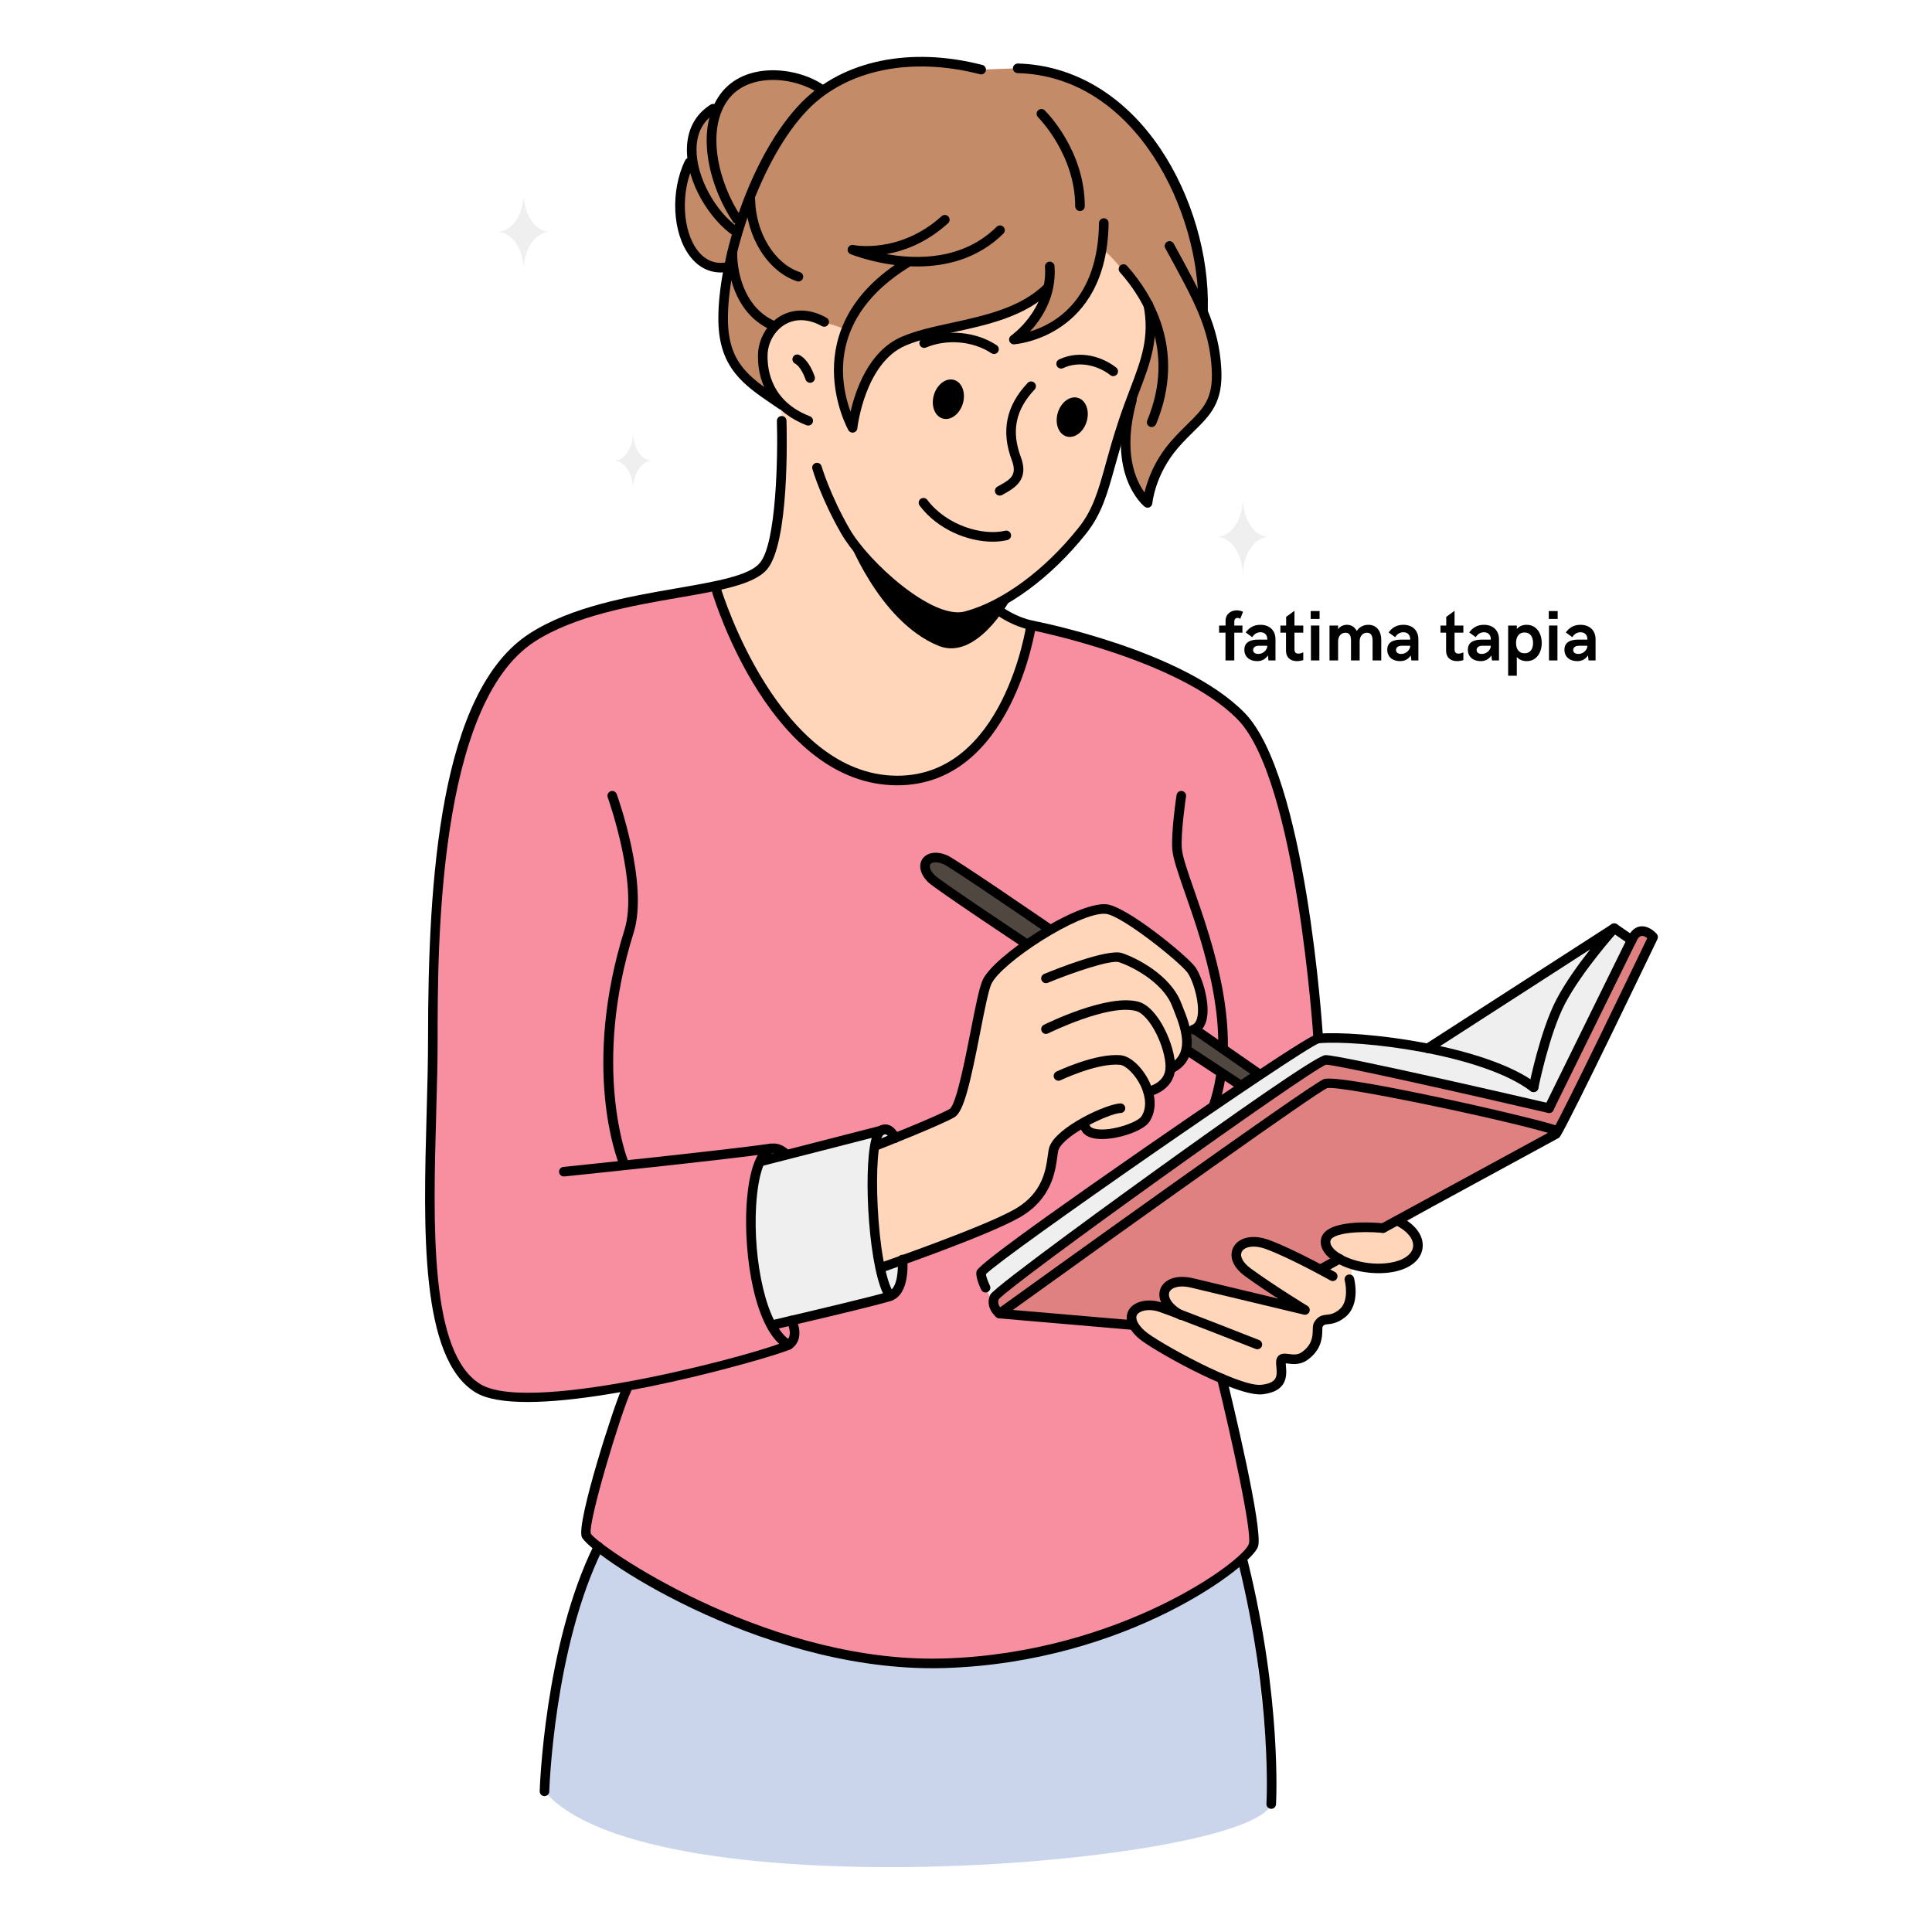 <svg xmlns="http://www.w3.org/2000/svg" xmlns:xlink="http://www.w3.org/1999/xlink" width="1080" zoomAndPan="magnify" viewBox="0 0 810 810" height="1080" preserveAspectRatio="xMidYMid meet" version="1.0"><defs><g/><clipPath id="8057c65019"><path d="M 577.438 388.148 L 695.082 388.148 L 695.082 517 L 577.438 517 Z M 577.438 388.148 " clip-rule="nonzero"/></clipPath></defs><rect x="-81" width="972" fill="#ffffff" y="-81" height="972" fill-opacity="1"/><rect x="-81" width="972" fill="#ffffff" y="-81" height="972" fill-opacity="1"/><path fill="#cad5eb" d="M 228.273 751.023 C 228.273 751.023 229.938 690.793 250.922 648.473 L 388.934 644.328 L 521.137 654.82 C 528.941 699.195 532.961 756.359 532.961 756.359 C 524.031 781.469 272.461 802.727 228.273 751.023 " fill-opacity="1" fill-rule="nonzero"/><path fill="#f78fa0" d="M 299.059 245.863 C 323.234 241.453 444.879 265.008 444.879 265.008 C 444.879 265.008 511.355 281.379 525.734 307.379 C 548.836 349.148 558.754 477.738 558.754 477.738 L 502.711 535.988 C 502.711 535.988 523.582 622.43 525.734 643.297 C 527.879 664.16 443.75 695.359 396.09 697.324 C 337.156 699.754 240.344 657.258 245.633 637.703 C 250.922 618.148 262.676 582.621 262.676 582.621 C 245.918 585.172 188.621 599.164 183.859 551.34 C 178.992 502.441 175.27 335.695 205.422 286.43 C 225.113 254.258 268.367 251.465 299.059 245.863 " fill-opacity="1" fill-rule="nonzero"/><path fill="#efefef" d="M 552.676 435.391 C 547.945 435.34 412.148 529.754 411.371 533.504 C 410.992 535.324 413.203 539.875 413.203 539.875 L 416.926 547.895 L 651.023 469.129 L 689.965 394.164 L 674.867 390.371 L 600.172 438.523 L 552.676 435.391 " fill-opacity="1" fill-rule="nonzero"/><path fill="#df8081" d="M 684.723 392.855 L 649.441 464.617 L 648.238 465.484 L 647.711 464.215 C 629.797 461.473 561.477 442.281 555.738 444.363 C 554.445 444.836 428.695 533.188 417.645 541.785 C 413.285 545.164 419.066 550.727 419.066 550.727 L 474.391 555.484 L 511.539 557.801 L 652.375 475.414 C 656.973 468.141 693.07 392.855 693.07 392.855 C 693.07 392.855 688.215 387.25 684.723 392.855 " fill-opacity="1" fill-rule="nonzero"/><path fill="#ffd6ba" d="M 585.949 511.797 L 579.836 514.887 C 579.836 514.887 557.102 512.668 555.809 519.938 C 555.203 523.316 556.402 525.461 561.602 527.738 L 556.82 531.414 C 549.008 527.965 538.465 524.371 531.48 521.797 C 519.668 517.445 513.348 526.262 523.18 533.414 C 530.672 538.875 539.758 544.645 544.27 547.449 L 543.367 548.312 C 533.844 546.02 508.77 540.008 499.875 537.902 C 488.613 535.234 482.562 542.965 489.605 549.148 C 488.359 548.695 487.305 548.312 486.512 548.047 C 477.758 545.055 468.945 550.727 478.594 559.473 C 483.777 564.18 518.98 583.801 529.191 582.566 C 539.395 581.328 537.016 574.734 537.016 571.082 C 537.016 567.426 542.281 571.836 546.879 568.605 C 554.141 563.488 551.734 557.047 552.676 555.43 C 554.926 551.539 557.266 554.918 562.621 550.727 C 566.879 547.395 566.879 535.84 566.582 529.988 C 571.457 531.586 577.344 532.281 582.949 531.414 C 596.996 529.258 598.473 517.996 585.949 511.797 " fill-opacity="1" fill-rule="nonzero"/><path fill="#000000" d="M 508.805 465.59 C 508.59 465.59 508.367 465.547 508.148 465.469 C 507.098 465.113 506.539 463.969 506.906 462.922 C 517.238 432.895 504.488 396.363 496.867 374.547 C 493.922 366.086 491.785 359.977 491.492 356.141 C 490.934 348.918 493.18 333.953 493.281 333.32 C 493.441 332.223 494.461 331.457 495.562 331.637 C 496.66 331.801 497.414 332.828 497.25 333.926 C 497.223 334.07 494.977 349.066 495.5 355.832 C 495.754 359.148 497.918 365.355 500.664 373.223 C 508.449 395.535 521.488 432.883 510.695 464.23 C 510.418 465.062 509.637 465.59 508.805 465.59 " fill-opacity="1" fill-rule="nonzero"/><path fill="#514741" d="M 390.551 368.445 C 395.926 373.668 520.973 455.598 520.973 455.598 L 528.445 450.688 C 528.445 450.688 402.789 363.219 396.406 360.488 C 388.727 357.203 384.832 362.875 390.551 368.445 " fill-opacity="1" fill-rule="nonzero"/><path fill="#000000" d="M 392.211 361.523 C 391.129 361.523 390.387 361.863 390.059 362.348 C 389.516 363.172 389.871 364.98 391.953 367.004 C 396.203 371.137 484.957 429.594 520.309 452.758 L 524.188 450.168 C 474.023 415.266 400.086 364.246 395.617 362.336 C 394.266 361.758 393.121 361.523 392.211 361.523 Z M 520.312 457.18 C 519.934 457.18 519.551 457.07 519.219 456.848 C 514.129 453.516 394.602 375.188 389.152 369.887 C 385.855 366.676 384.902 362.848 386.723 360.121 C 388.145 357.98 391.742 356.309 397.191 358.645 C 403.586 361.371 516.086 439.637 528.895 448.547 C 529.445 448.941 529.762 449.555 529.762 450.219 C 529.754 450.883 529.414 451.5 528.863 451.875 L 521.434 456.844 C 521.098 457.07 520.711 457.18 520.312 457.18 " fill-opacity="1" fill-rule="nonzero"/><path fill="#efefef" d="M 369.527 473.949 L 319.055 486.898 C 319.055 486.898 312.59 511.812 314.797 527.738 C 317.004 543.66 323.98 555.484 323.98 555.484 C 323.98 555.484 368.203 545.215 373.133 543.43 C 379.613 541.082 378.355 528.078 378.355 528.078 L 375.152 475.414 L 369.527 473.949 " fill-opacity="1" fill-rule="nonzero"/><path fill="#ffd6ba" d="M 498.145 433.113 C 498.234 430.605 513.316 427.797 499.371 406.457 C 496.109 401.453 471.035 381.648 463.586 381.113 C 451.598 380.254 418.25 402.219 413.82 411.688 C 410.367 419.062 404.871 463.312 399.172 466.664 C 393.469 469.996 367.695 480.121 367.695 480.121 L 365.676 508.465 L 369.527 531.414 C 369.527 531.414 413.82 516.113 426.824 508.48 C 442.02 499.562 440.578 485.078 441.891 481.438 C 444.582 473.973 449.996 471.547 455.227 471.371 C 455.227 471.371 455.605 477.805 470.348 473.949 C 475.734 472.539 483.199 468.473 481.395 457.66 C 481.285 457.051 490.68 456.043 490.68 448.164 C 490.68 447.328 497.594 448.73 498.145 433.113 " fill-opacity="1" fill-rule="nonzero"/><path fill="#c48b68" d="M 510.027 154.684 C 509.41 143.664 506.621 134.957 501.535 124.344 L 504.375 129.719 C 505.449 86.711 477.223 29.984 426.68 28.637 L 411.359 29.176 C 387.25 22.945 362.207 25.277 344.277 38.492 L 344.414 37.508 C 333.664 29.984 312.965 27.832 303.555 40.734 C 301.887 43.023 300.477 45.98 299.332 49.355 L 298.98 45.578 C 292.055 49.953 289.074 58.766 288.848 68.57 C 280 87.387 287.277 115.18 304.898 111.973 L 303.805 108.961 C 304.164 109.254 304.527 109.535 304.898 109.785 L 306.043 109.602 C 304.062 118.668 303.031 127.344 303.191 134.824 C 303.613 154.629 314.344 160.594 327.746 169.773 L 357.375 191.082 L 474.555 167.82 C 466.016 198.695 481.125 210.84 481.125 210.84 C 481.125 210.84 482.109 198.363 492.293 186.539 C 502.477 174.719 511.012 172.086 510.027 154.684 " fill-opacity="1" fill-rule="nonzero"/><path fill="#ffd6ba" d="M 484.184 131.16 C 484.184 131.16 480.711 160.559 470.969 176.738 C 461.227 192.926 460.402 213.418 453.703 222.578 C 446.402 232.551 417.5 255.879 420.047 256.82 C 422.582 257.762 430 262.121 430 262.121 C 435.32 270.789 418.031 327.266 376.102 327.23 C 322.773 327.188 299.059 245.863 299.059 245.863 C 324.715 242.133 326.441 219.844 327.273 200.781 C 328.109 181.715 329.441 172.926 324.656 165.746 C 314.578 150.633 322.734 134.641 329.82 133.449 C 336.914 132.258 351.098 136.348 354.715 138.316 C 354.715 138.316 350.754 165.691 356.285 177.031 C 356.285 177.031 361.863 154.559 373.23 146.41 C 382.555 139.734 427.777 133.309 439.316 120.578 C 439.316 120.578 437.852 129.719 425.066 142.355 C 418.977 148.367 461.551 133.852 461.773 105.797 C 461.812 99.625 484.184 131.16 484.184 131.16 " fill-opacity="1" fill-rule="nonzero"/><path fill="#000000" d="M 401.781 260.715 C 385.477 260.715 360.684 237.625 352.688 223.723 C 344.262 209.066 340.73 197.105 340.59 196.609 C 340.281 195.539 340.891 194.426 341.961 194.117 C 343.016 193.805 344.137 194.414 344.449 195.48 C 344.48 195.602 348 207.508 356.172 221.719 C 364.176 235.645 391.031 259.961 404.516 256.363 C 420.172 252.188 437.969 239.09 452.129 221.328 C 458.23 213.668 460.336 206.09 463.52 194.617 C 465.004 189.305 466.676 183.277 469.066 176.105 C 470.637 171.379 472.203 167.266 473.719 163.281 C 478.551 150.562 482.043 141.371 479.426 128.031 C 479.203 126.938 479.91 125.883 481 125.672 C 482.094 125.465 483.148 126.164 483.359 127.254 C 486.215 141.723 482.352 151.867 477.469 164.707 C 475.969 168.652 474.418 172.73 472.871 177.375 C 470.52 184.453 468.859 190.426 467.395 195.695 C 464.195 207.211 461.883 215.535 455.273 223.824 C 440.598 242.246 422.008 255.859 405.555 260.246 C 404.363 260.566 403.098 260.715 401.781 260.715 " fill-opacity="1" fill-rule="nonzero"/><path fill="#000000" d="M 338.852 178.422 C 338.617 178.422 338.371 178.383 338.137 178.293 C 324.965 173.207 317.547 162.484 317.785 148.883 C 317.898 142.16 321.609 135.719 327.242 132.488 C 332.957 129.199 339.809 129.465 346.531 133.223 C 347.496 133.766 347.848 134.992 347.301 135.957 C 346.762 136.926 345.535 137.27 344.57 136.73 C 339.133 133.688 333.688 133.422 329.246 135.969 C 324.816 138.52 321.895 143.613 321.801 148.953 C 321.68 155.898 323.828 168.461 339.582 174.539 C 340.613 174.941 341.129 176.105 340.727 177.137 C 340.422 177.938 339.66 178.422 338.852 178.422 " fill-opacity="1" fill-rule="nonzero"/><path fill="#000000" d="M 339.648 160.488 C 338.801 160.488 338.004 159.941 337.73 159.094 C 337.301 157.73 335.543 153.586 333.301 152.41 C 332.316 151.902 331.938 150.688 332.453 149.703 C 332.965 148.719 334.18 148.34 335.164 148.848 C 339.281 151 341.336 157.172 341.562 157.871 C 341.895 158.926 341.312 160.055 340.258 160.391 C 340.051 160.457 339.848 160.488 339.648 160.488 " fill-opacity="1" fill-rule="nonzero"/><path fill="#000000" d="M 455.605 176.688 C 456.926 172.215 455.285 167.785 451.934 166.801 C 448.578 165.805 444.797 168.629 443.473 173.094 C 442.152 177.562 443.793 181.992 447.145 182.977 C 450.504 183.973 454.289 181.156 455.605 176.688 " fill-opacity="1" fill-rule="evenodd"/><path fill="#000000" d="M 419.137 207.789 C 418.434 207.789 417.75 207.418 417.383 206.766 C 416.844 205.793 417.188 204.57 418.152 204.027 L 418.824 203.656 C 423.504 201.051 426.598 199.328 424.219 192.996 C 419.625 180.742 421.793 170.129 430.848 160.547 C 431.609 159.738 432.883 159.699 433.691 160.465 C 434.496 161.227 434.531 162.496 433.773 163.305 C 425.77 171.781 423.922 180.766 427.984 191.586 C 431.574 201.16 425.328 204.637 420.77 207.168 L 420.117 207.535 C 419.809 207.707 419.469 207.789 419.137 207.789 " fill-opacity="1" fill-rule="nonzero"/><path fill="#000000" d="M 403.68 169.168 C 405.004 164.703 403.355 160.281 400.004 159.285 C 396.652 158.293 392.863 161.117 391.543 165.582 C 390.219 170.051 391.863 174.473 395.219 175.465 C 398.57 176.461 402.359 173.637 403.68 169.168 " fill-opacity="1" fill-rule="evenodd"/><path fill="#000000" d="M 466.723 157.695 C 466.289 157.695 465.852 157.559 465.484 157.262 C 460.664 153.449 452.688 151.055 445.738 154.332 C 444.723 154.809 443.531 154.375 443.062 153.371 C 442.59 152.363 443.023 151.172 444.02 150.699 C 453.125 146.41 462.613 149.863 467.98 154.113 C 468.844 154.801 468.992 156.062 468.305 156.934 C 467.91 157.434 467.32 157.695 466.723 157.695 " fill-opacity="1" fill-rule="nonzero"/><path fill="#000000" d="M 416.742 148.422 C 416.363 148.422 415.973 148.312 415.629 148.082 C 407.992 142.988 396.984 142.035 388.234 145.699 C 387.207 146.133 386.035 145.652 385.605 144.625 C 385.18 143.605 385.66 142.426 386.688 142 C 396.617 137.832 409.148 138.934 417.863 144.738 C 418.781 145.355 419.031 146.605 418.414 147.531 C 418.031 148.105 417.395 148.422 416.742 148.422 " fill-opacity="1" fill-rule="nonzero"/><path fill="#000000" d="M 416.191 227.102 C 405.926 227.102 393.227 222.129 385.566 212 C 384.895 211.109 385.066 209.855 385.949 209.184 C 386.84 208.508 388.098 208.688 388.766 209.574 C 396.961 220.41 412.102 224.727 421.426 222.512 C 422.512 222.266 423.59 222.93 423.84 224.008 C 424.102 225.086 423.43 226.164 422.352 226.426 C 420.461 226.879 418.379 227.102 416.191 227.102 " fill-opacity="1" fill-rule="nonzero"/><path fill="#000000" d="M 482.84 179.039 C 482.578 179.039 482.316 178.992 482.062 178.887 C 481.043 178.457 480.555 177.289 480.984 176.266 C 493.156 146.969 479.031 124.77 469.527 114.148 C 468.785 113.32 468.859 112.051 469.684 111.309 C 470.508 110.574 471.781 110.641 472.516 111.465 C 482.656 122.793 497.711 146.477 484.695 177.801 C 484.375 178.578 483.621 179.039 482.84 179.039 " fill-opacity="1" fill-rule="nonzero"/><path fill="#000000" d="M 452.781 88.48 C 451.672 88.48 450.777 87.586 450.777 86.477 C 450.777 64.758 435.355 49.297 435.207 49.141 C 434.414 48.363 434.406 47.098 435.184 46.301 C 435.961 45.512 437.23 45.5 438.02 46.277 C 438.707 46.953 454.797 63.035 454.797 86.477 C 454.797 87.586 453.898 88.48 452.781 88.48 " fill-opacity="1" fill-rule="nonzero"/><path fill="#000000" d="M 481.125 212.848 C 480.676 212.848 480.238 212.699 479.867 212.41 C 479.211 211.875 463.828 199.062 472.617 167.281 C 472.918 166.207 474.016 165.582 475.09 165.883 C 476.164 166.18 476.785 167.281 476.488 168.355 C 470.594 189.672 476.211 201.48 479.855 206.449 C 480.988 201.602 483.824 193.293 490.766 185.23 C 493.258 182.344 495.664 179.969 497.793 177.879 C 504.605 171.176 508.723 167.133 508.023 154.797 C 507.062 137.797 500.883 126.531 488.562 104.082 C 488.027 103.105 488.383 101.883 489.355 101.355 C 490.324 100.82 491.551 101.172 492.082 102.145 C 504.293 124.402 511.023 136.656 512.031 154.57 C 512.836 168.723 507.441 174.031 500.609 180.742 C 498.441 182.883 496.191 185.086 493.816 187.852 C 484.223 198.992 483.141 210.887 483.129 211.004 C 483.07 211.746 482.602 212.391 481.922 212.688 C 481.66 212.797 481.395 212.848 481.125 212.848 " fill-opacity="1" fill-rule="nonzero"/><path fill="#000000" d="M 504.375 131.73 C 504.359 131.73 504.348 131.73 504.328 131.73 C 503.219 131.699 502.34 130.781 502.371 129.672 C 503.355 90.047 476.957 31.988 426.621 30.648 C 425.52 30.617 424.641 29.695 424.672 28.586 C 424.699 27.477 425.66 26.645 426.734 26.629 C 450.227 27.258 471.473 39.969 486.559 62.434 C 499.543 81.781 506.961 106.957 506.379 129.77 C 506.355 130.859 505.465 131.73 504.375 131.73 " fill-opacity="1" fill-rule="nonzero"/><path fill="#000000" d="M 327.746 171.781 C 327.355 171.781 326.957 171.668 326.613 171.434 L 324.117 169.73 C 312.031 161.535 301.598 154.457 301.188 134.867 C 300.637 108.707 314.832 64.512 336.078 42.914 C 353.402 25.305 381.73 19.441 411.855 27.234 C 412.938 27.504 413.578 28.609 413.305 29.684 C 413.023 30.754 411.934 31.402 410.855 31.121 C 382.133 23.699 355.254 29.16 338.949 45.73 C 318.984 66.016 304.668 109.473 305.203 134.777 C 305.57 152.297 314.297 158.215 326.371 166.406 L 328.887 168.113 C 329.797 168.742 330.035 169.992 329.406 170.91 C 329.016 171.473 328.387 171.781 327.746 171.781 " fill-opacity="1" fill-rule="nonzero"/><path fill="#000000" d="M 323.98 138.449 C 323.707 138.449 323.43 138.395 323.168 138.277 C 309.797 132.336 305.035 117.602 305.035 105.797 C 305.035 104.688 305.938 103.785 307.047 103.785 C 308.156 103.785 309.055 104.688 309.055 105.797 C 309.055 116.336 313.188 129.449 324.801 134.605 C 325.812 135.055 326.27 136.242 325.82 137.258 C 325.488 138.004 324.754 138.449 323.98 138.449 " fill-opacity="1" fill-rule="nonzero"/><path fill="#000000" d="M 308.934 93.824 C 308.281 93.824 307.645 93.512 307.262 92.93 C 296.754 77.176 291.547 53.777 301.93 39.555 C 312.168 25.508 334.246 27.938 345.566 35.867 C 346.477 36.5 346.695 37.75 346.062 38.664 C 345.422 39.566 344.176 39.793 343.266 39.156 C 333.527 32.34 313.848 30.027 305.18 41.918 C 295.98 54.523 301.105 76.465 310.605 90.699 C 311.215 91.625 310.965 92.875 310.039 93.488 C 309.703 93.711 309.316 93.824 308.934 93.824 " fill-opacity="1" fill-rule="nonzero"/><path fill="#000000" d="M 308.66 99.203 C 308.27 99.203 307.875 99.09 307.531 98.852 C 297.75 92.211 287.762 76.742 287.996 62.348 C 288.125 54.281 291.551 47.895 297.91 43.875 C 298.848 43.285 300.086 43.562 300.68 44.5 C 301.277 45.438 301 46.676 300.055 47.273 C 294.824 50.582 292.121 55.668 292.016 62.41 C 291.824 73.895 299.801 88.754 309.785 95.531 C 310.703 96.148 310.949 97.398 310.324 98.32 C 309.934 98.895 309.301 99.203 308.66 99.203 " fill-opacity="1" fill-rule="nonzero"/><path fill="#000000" d="M 302.195 114.238 C 297.148 114.238 292.621 111.875 289.223 107.391 C 281.875 97.715 281.004 80.098 287.223 67.277 C 287.711 66.281 288.918 65.875 289.91 66.355 C 290.906 66.836 291.328 68.039 290.84 69.035 C 285.316 80.418 286.02 96.527 292.418 104.961 C 294.625 107.863 298.527 111.098 304.539 110 C 305.629 109.793 306.68 110.527 306.875 111.617 C 307.074 112.711 306.348 113.758 305.254 113.953 C 304.219 114.145 303.191 114.238 302.195 114.238 " fill-opacity="1" fill-rule="nonzero"/><path fill="#000000" d="M 334.738 118.016 C 334.531 118.016 334.316 117.984 334.102 117.914 C 321.895 113.84 312.832 99.379 312.566 83.52 C 312.551 82.406 313.434 81.492 314.543 81.473 C 315.562 81.414 316.57 82.34 316.582 83.449 C 316.824 97.66 324.727 110.559 335.371 114.102 C 336.426 114.453 336.996 115.59 336.641 116.645 C 336.363 117.488 335.578 118.016 334.738 118.016 " fill-opacity="1" fill-rule="nonzero"/><path fill="#000000" d="M 425.066 144.367 C 424.215 144.367 423.449 143.82 423.172 143.008 C 422.875 142.16 423.188 141.211 423.922 140.699 C 424.078 140.594 439.363 129.785 438.117 111.848 C 438.035 110.742 438.879 109.781 439.98 109.703 C 441.055 109.613 442.051 110.461 442.121 111.57 C 443.012 124.324 436.754 133.68 431.828 138.98 C 442.129 135.875 460.344 125.812 460.766 93.473 C 460.781 92.367 461.707 91.52 462.797 91.488 C 463.914 91.508 464.797 92.418 464.785 93.527 C 464.156 141.543 425.57 144.34 425.188 144.359 C 425.145 144.359 425.102 144.367 425.066 144.367 " fill-opacity="1" fill-rule="nonzero"/><path fill="#000000" d="M 357.441 181.387 C 356.734 181.387 356.066 181.008 355.703 180.375 C 355.461 179.953 331.922 137.617 379.148 108.488 C 380.098 107.906 381.336 108.195 381.918 109.141 C 382.5 110.09 382.211 111.32 381.262 111.91 C 347 133.039 352.234 160.73 356.605 172.613 C 358.699 163.441 364.219 147.281 377.832 141.289 C 383.84 138.645 391.203 137.035 399.008 135.34 C 412.617 132.371 428.043 129.008 437.898 119.16 C 438.684 118.371 439.949 118.371 440.738 119.16 C 441.523 119.941 441.523 121.219 440.738 122 C 430.047 132.684 414.016 136.184 399.867 139.262 C 392.266 140.922 385.086 142.484 379.453 144.965 C 362.512 152.422 359.469 179.32 359.445 179.59 C 359.352 180.457 358.711 181.164 357.855 181.34 C 357.719 181.371 357.582 181.387 357.441 181.387 " fill-opacity="1" fill-rule="nonzero"/><path fill="#000000" d="M 384.516 111.715 C 369.258 111.715 356.82 106.637 356.605 106.547 C 355.645 106.152 355.152 105.09 355.461 104.102 C 355.77 103.109 356.789 102.504 357.797 102.73 C 357.988 102.773 377.094 106.598 394.773 90.641 C 395.598 89.895 396.867 89.957 397.609 90.781 C 398.348 91.605 398.289 92.883 397.465 93.621 C 388.371 101.828 379.031 105.23 371.605 106.523 C 384.379 108.824 403.688 109.105 417.848 95.082 C 418.633 94.305 419.91 94.312 420.688 95.098 C 421.469 95.883 421.457 97.156 420.676 97.938 C 409.836 108.672 396.328 111.715 384.516 111.715 " fill-opacity="1" fill-rule="nonzero"/><path fill="#000000" d="M 423.152 251.953 L 399.172 259.281 C 399.172 259.281 389.52 256.113 379.355 248.621 C 369.199 241.125 354.715 223.812 354.715 223.812 C 354.715 223.812 368.031 260.449 393.516 270.77 C 409.379 277.199 423.152 251.953 423.152 251.953 " fill-opacity="1" fill-rule="evenodd"/><path fill="#000000" d="M 221.152 587.793 C 211.742 587.793 204.031 586.629 199.332 583.758 C 176.016 569.516 177.527 514.938 178.863 466.793 C 179.172 455.668 179.461 445.18 179.461 435.391 C 179.461 369.18 184.289 290.055 221.941 265.656 C 239.48 254.293 263.961 250.055 283.641 246.652 C 299.793 243.859 313.742 241.445 318.402 236.246 C 325.641 228.168 326.141 190.363 325.719 176.477 C 325.688 175.371 326.559 174.445 327.668 174.41 C 328.809 174.367 329.703 175.246 329.738 176.355 C 329.895 181.629 331.02 228.199 321.395 238.926 C 315.797 245.168 301.91 247.57 284.324 250.613 C 265.012 253.949 240.973 258.113 224.121 269.027 C 183.48 295.367 183.48 397.094 183.48 435.391 C 183.48 445.238 183.184 455.758 182.875 466.906 C 181.57 513.965 180.094 567.305 201.422 580.32 C 223.168 593.602 322.844 566.234 329.52 562.164 C 332.156 560.434 330.977 556.59 330.043 554.449 C 329.59 553.438 330.055 552.25 331.074 551.801 C 332.082 551.355 333.273 551.82 333.719 552.828 C 336.184 558.449 335.453 563.07 331.715 565.531 C 328.516 567.637 260.227 587.793 221.152 587.793 " fill-opacity="1" fill-rule="nonzero"/><path fill="#000000" d="M 330.609 565.863 C 330.273 565.863 329.934 565.777 329.621 565.605 C 316.191 557.984 311.809 525.879 312.98 505.523 C 313.461 497.203 315.281 482.812 322.102 479.926 C 323.914 479.148 326.852 478.887 330.48 482.023 C 331.316 482.754 331.41 484.023 330.688 484.859 C 329.965 485.695 328.695 485.789 327.852 485.066 C 326.199 483.633 324.789 483.145 323.668 483.625 C 321.117 484.707 317.832 491.148 316.992 505.754 C 315.691 528.227 321.254 556.242 331.602 562.105 C 332.566 562.664 332.906 563.879 332.359 564.844 C 331.992 565.504 331.309 565.863 330.609 565.863 " fill-opacity="1" fill-rule="nonzero"/><path fill="#000000" d="M 323.977 557.492 C 323.066 557.492 322.238 556.863 322.023 555.949 C 321.77 554.867 322.445 553.781 323.523 553.531 C 338.781 549.984 368.637 542.918 372.449 541.535 C 376.527 540.055 376.637 531.242 376.355 528.266 C 376.25 527.164 377.055 526.188 378.16 526.074 C 379.27 525.969 380.246 526.785 380.352 527.883 C 380.496 529.371 381.539 542.516 373.82 545.309 C 368.832 547.117 326.246 557.031 324.438 557.445 C 324.285 557.48 324.129 557.492 323.977 557.492 " fill-opacity="1" fill-rule="nonzero"/><path fill="#000000" d="M 373.137 545.426 C 372.492 545.426 371.863 545.129 371.473 544.555 C 364.207 533.906 361.906 491.707 365.211 478.105 C 365.992 474.879 367.059 472.996 368.566 472.176 C 369.969 471.41 371.434 471.281 372.812 471.785 C 375.562 472.805 376.883 476.059 377.027 476.422 C 377.426 477.461 376.91 478.621 375.875 479.023 C 374.844 479.41 373.684 478.906 373.281 477.867 C 372.973 477.098 372.172 475.828 371.418 475.555 C 371.301 475.508 371.027 475.414 370.48 475.711 C 365.578 479.109 367.285 531.27 374.797 542.289 C 375.418 543.211 375.184 544.461 374.262 545.082 C 373.918 545.312 373.527 545.426 373.137 545.426 " fill-opacity="1" fill-rule="nonzero"/><path fill="#000000" d="M 319.055 488.91 C 318.16 488.91 317.34 488.297 317.109 487.398 C 316.836 486.324 317.48 485.227 318.555 484.949 L 369.023 472 C 370.094 471.727 371.191 472.371 371.473 473.441 C 371.742 474.512 371.098 475.609 370.023 475.895 L 319.551 488.836 C 319.387 488.887 319.219 488.91 319.055 488.91 " fill-opacity="1" fill-rule="nonzero"/><path fill="#000000" d="M 375.152 479.148 C 374.348 479.148 373.586 478.668 373.281 477.867 C 372.973 477.105 372.172 475.828 371.418 475.555 C 371.301 475.508 371.027 475.414 370.48 475.711 C 369.496 476.23 368.285 475.875 367.758 474.902 C 367.227 473.918 367.594 472.699 368.566 472.176 C 369.969 471.41 371.441 471.281 372.812 471.785 C 375.562 472.805 376.883 476.059 377.027 476.422 C 377.426 477.461 376.91 478.621 375.875 479.023 C 375.641 479.109 375.391 479.148 375.152 479.148 " fill-opacity="1" fill-rule="nonzero"/><path fill="#000000" d="M 236.391 493.242 C 235.375 493.242 234.504 492.473 234.391 491.441 C 234.277 490.332 235.086 489.348 236.188 489.234 C 236.871 489.164 304.508 482.215 323.008 479.457 C 324.105 479.293 325.125 480.051 325.293 481.141 C 325.453 482.238 324.699 483.258 323.598 483.426 C 305.012 486.207 237.281 493.168 236.598 493.23 C 236.527 493.23 236.461 493.242 236.391 493.242 " fill-opacity="1" fill-rule="nonzero"/><path fill="#000000" d="M 261.312 489.07 C 260.516 489.07 259.766 488.594 259.445 487.801 C 258.797 486.191 243.715 447.59 261.832 389.766 C 267.773 370.797 254.918 334.664 254.789 334.297 C 254.414 333.262 254.957 332.105 256 331.73 C 257.043 331.355 258.191 331.895 258.566 332.941 C 259.125 334.477 272.016 370.711 265.672 390.969 C 248.008 447.328 263.02 485.922 263.172 486.301 C 263.582 487.332 263.09 488.504 262.059 488.922 C 261.816 489.023 261.562 489.07 261.312 489.07 " fill-opacity="1" fill-rule="nonzero"/><path fill="#000000" d="M 376.207 329.238 C 376.172 329.238 376.137 329.238 376.098 329.238 C 323.512 329.129 299.582 251.691 298.586 248.395 C 298.27 247.332 298.871 246.211 299.93 245.891 C 300.992 245.578 302.113 246.176 302.434 247.23 C 302.664 248.016 326.508 325.117 376.109 325.227 C 376.137 325.227 376.172 325.227 376.207 325.227 C 420.871 325.227 430.234 262.477 430.32 261.844 C 430.477 260.746 431.477 259.98 432.586 260.133 C 433.691 260.289 434.453 261.301 434.301 262.398 C 434.207 263.07 424.355 329.238 376.207 329.238 " fill-opacity="1" fill-rule="nonzero"/><path fill="#000000" d="M 578.027 533.793 C 569.566 533.793 560.758 530.941 556.414 526.5 C 553.75 523.773 553.539 521.234 553.828 519.586 C 555.371 510.926 575.922 512.484 580.035 512.895 C 581.141 513 581.945 513.984 581.832 515.086 C 581.727 516.184 580.742 516.984 579.645 516.891 C 570.883 516.035 558.41 516.742 557.781 520.293 C 557.551 521.59 558.477 522.859 559.281 523.691 C 563.102 527.59 573.098 530.91 582.641 529.43 C 588.176 528.582 591.918 526.062 592.418 522.879 C 592.914 519.645 590.098 516.102 585.055 513.605 C 584.055 513.105 583.652 511.902 584.145 510.914 C 584.637 509.918 585.836 509.5 586.836 510 C 593.602 513.348 597.18 518.395 596.383 523.496 C 595.605 528.559 590.691 532.25 583.25 533.406 C 581.555 533.664 579.793 533.793 578.027 533.793 " fill-opacity="1" fill-rule="nonzero"/><path fill="#000000" d="M 495.043 553.348 C 494.715 553.348 494.383 553.266 494.082 553.105 C 486.469 548.973 485.242 543.66 486.492 540.363 C 487.738 537.109 492.117 534 500.344 535.941 C 507.297 537.602 524.18 541.645 535.754 544.418 C 531.449 541.625 526.426 538.27 521.992 535.031 C 515.949 530.641 515.512 525.871 517.113 522.879 C 519.004 519.332 524.395 517.051 532.168 519.906 C 542.715 523.797 559.047 532.941 559.734 533.324 C 560.699 533.871 561.043 535.086 560.504 536.062 C 559.965 537.023 558.738 537.375 557.766 536.828 C 557.605 536.734 541.027 527.453 530.781 523.684 C 525.551 521.758 521.727 522.766 520.656 524.762 C 519.645 526.656 521.098 529.41 524.352 531.789 C 534.586 539.238 548.016 547.414 548.148 547.488 C 548.996 548.008 549.344 549.055 548.965 549.98 C 548.586 550.895 547.609 551.398 546.641 551.168 C 546.641 551.168 510.484 542.48 499.418 539.859 C 494.113 538.602 490.938 539.977 490.246 541.797 C 489.539 543.652 491.035 546.875 495.996 549.57 C 496.977 550.098 497.336 551.32 496.805 552.297 C 496.441 552.961 495.746 553.348 495.043 553.348 " fill-opacity="1" fill-rule="nonzero"/><path fill="#000000" d="M 528.277 584.617 C 515.91 584.617 482.008 565.285 477.242 560.969 C 470.812 555.133 472.309 550.809 473.246 549.215 C 475.434 545.496 481.422 544.188 487.16 546.148 C 494.922 548.801 526.547 561.281 527.887 561.809 C 528.922 562.219 529.43 563.379 529.02 564.414 C 528.609 565.449 527.441 565.961 526.41 565.543 C 526.082 565.414 493.543 552.566 485.863 549.945 C 481.688 548.527 477.758 549.469 476.703 551.262 C 475.789 552.809 477 555.324 479.941 557.984 C 484.73 562.336 519.688 581.766 528.949 580.57 C 535.707 579.758 535.453 576.797 535.121 573.059 C 535.062 572.344 535.008 571.676 535.008 571.082 C 535.008 569.902 535.375 568.988 536.098 568.344 C 537.301 567.289 538.891 567.484 540.414 567.684 C 542.195 567.91 544.031 568.141 545.715 566.961 C 550.246 563.773 550.324 560.172 550.383 557.547 C 550.406 556.344 550.43 555.285 550.941 554.422 C 552.578 551.586 554.629 551.367 556.281 551.191 C 557.699 551.043 559.172 550.887 561.387 549.137 C 565.984 545.559 563.809 536.941 563.785 536.863 C 563.492 535.793 564.129 534.688 565.195 534.398 C 566.273 534.121 567.371 534.742 567.668 535.809 C 567.785 536.266 570.602 547.039 563.867 552.305 C 560.734 554.758 558.312 555.02 556.711 555.191 C 555.316 555.336 555.031 555.371 554.414 556.43 C 554.426 556.492 554.41 557.156 554.398 557.641 C 554.336 560.523 554.219 565.895 548.027 570.246 C 545.074 572.32 541.969 571.93 539.91 571.668 C 539.637 571.633 539.324 571.594 539.047 571.574 C 539.062 571.953 539.094 572.328 539.129 572.715 C 539.449 576.395 540.043 583.273 529.43 584.559 C 529.07 584.605 528.688 584.617 528.277 584.617 " fill-opacity="1" fill-rule="nonzero"/><path fill="#000000" d="M 474.391 557.492 C 474.336 557.492 474.277 557.492 474.219 557.492 L 418.891 552.73 C 418.055 552.66 417.355 552.074 417.129 551.266 C 416.902 550.449 417.207 549.59 417.895 549.102 C 431.312 539.426 549.215 454.551 555.051 452.422 C 561.875 449.941 644.898 468.957 652.953 472.047 C 653.988 472.449 654.504 473.613 654.109 474.637 C 653.711 475.676 652.543 476.195 651.512 475.801 C 640.457 471.559 561.945 454.758 556.391 456.215 C 551.926 458.047 476.785 511.648 424.637 549.199 L 474.566 553.484 C 475.664 553.586 476.488 554.559 476.395 555.656 C 476.301 556.703 475.426 557.492 474.391 557.492 " fill-opacity="1" fill-rule="nonzero"/><g clip-path="url(#8057c65019)"><path fill="#000000" d="M 579.836 516.902 C 579.125 516.902 578.434 516.516 578.074 515.852 C 577.547 514.875 577.902 513.656 578.879 513.129 L 650.949 473.902 C 655.988 465.371 685.844 403.266 690.621 393.324 C 689.953 392.812 689.086 392.316 688.305 392.379 C 687.664 392.434 687.027 392.949 686.426 393.918 L 651.246 465.508 C 650.754 466.504 649.559 466.91 648.559 466.418 C 647.562 465.926 647.148 464.723 647.641 463.727 L 682.918 391.973 C 684.656 389.16 686.633 388.484 687.996 388.371 C 691.5 388.094 694.281 391.188 694.59 391.539 C 695.109 392.145 695.23 393.004 694.887 393.727 C 693.402 396.805 658.688 469.195 654.074 476.488 C 653.895 476.785 653.641 477.02 653.344 477.176 L 580.801 516.652 C 580.492 516.816 580.168 516.902 579.836 516.902 " fill-opacity="1" fill-rule="nonzero"/></g><path fill="#000000" d="M 642.965 457.871 C 642.836 457.871 642.707 457.852 642.574 457.828 C 641.484 457.609 640.777 456.555 640.996 455.469 C 641.188 454.512 645.742 431.992 652.59 418.938 C 656.387 411.703 662.012 403.965 666.715 398.012 L 599.711 441.207 C 598.781 441.809 597.535 441.539 596.938 440.602 C 596.332 439.68 596.598 438.434 597.527 437.836 L 675.691 387.449 C 676.539 386.895 677.66 387.066 678.305 387.832 C 678.965 388.605 678.941 389.734 678.27 390.484 C 678.117 390.648 663.387 406.996 656.148 420.793 C 649.566 433.352 644.984 456.023 644.941 456.258 C 644.746 457.211 643.91 457.871 642.965 457.871 " fill-opacity="1" fill-rule="nonzero"/><path fill="#000000" d="M 390.871 699.41 C 316.73 699.422 246.43 651.254 243.898 644.316 C 241.633 638.094 257.488 588.949 260.855 581.766 C 261.324 580.758 262.523 580.332 263.523 580.801 C 264.531 581.27 264.965 582.465 264.488 583.469 C 260.137 592.754 246.477 638.25 247.688 642.969 C 250.68 648.02 318.508 695.391 390.902 695.395 C 392.617 695.395 394.316 695.367 396.031 695.312 C 469.496 693.008 521.613 654.223 523.605 647.25 C 525.016 642.301 516.215 602.441 510.34 578.48 C 510.078 577.402 510.73 576.316 511.816 576.059 C 512.891 575.789 513.977 576.453 514.242 577.527 C 516.828 588.047 529.594 640.918 527.465 648.348 C 525.27 656.051 472.961 696.914 396.156 699.332 C 394.395 699.391 392.629 699.41 390.871 699.41 " fill-opacity="1" fill-rule="nonzero"/><path fill="#000000" d="M 228.273 753.039 C 228.254 753.039 228.238 753.035 228.219 753.035 C 227.109 753.012 226.234 752.086 226.27 750.977 C 226.281 750.367 228.191 689.809 249.125 647.57 C 249.617 646.578 250.824 646.184 251.82 646.668 C 252.809 647.168 253.219 648.363 252.727 649.367 C 232.188 690.793 230.301 750.484 230.281 751.09 C 230.254 752.176 229.359 753.039 228.273 753.039 " fill-opacity="1" fill-rule="nonzero"/><path fill="#000000" d="M 532.969 758.363 C 532.926 758.363 532.883 758.363 532.844 758.363 C 531.734 758.293 530.891 757.332 530.965 756.23 C 530.988 755.805 533.449 713.027 519.188 655.309 C 518.922 654.223 519.578 653.145 520.656 652.875 C 521.73 652.609 522.824 653.27 523.09 654.34 C 537.504 712.703 535 756.051 534.973 756.473 C 534.906 757.547 534.023 758.363 532.969 758.363 " fill-opacity="1" fill-rule="nonzero"/><path fill="#000000" d="M 369.527 533.434 C 368.691 533.434 367.914 532.902 367.621 532.066 C 367.262 531.031 367.816 529.887 368.867 529.52 C 369.305 529.371 413.125 514.191 425.809 506.758 C 437.199 500.066 438.516 490.266 439.297 484.422 C 439.508 482.887 439.668 481.664 440 480.762 C 443.004 472.43 463.828 462.809 469.699 462.613 C 469.719 462.613 469.746 462.613 469.77 462.613 C 470.844 462.613 471.734 463.461 471.773 464.551 C 471.809 465.656 470.945 466.59 469.836 466.625 C 465.176 466.781 446.09 475.723 443.777 482.121 C 443.594 482.629 443.445 483.762 443.277 484.949 C 442.453 491.102 440.918 502.539 427.844 510.211 C 414.816 517.855 372 532.691 370.18 533.32 C 369.965 533.395 369.746 533.434 369.527 533.434 " fill-opacity="1" fill-rule="nonzero"/><path fill="#000000" d="M 461.969 477.555 C 461.031 477.555 460.141 477.496 459.324 477.383 C 455.023 476.754 453.52 474.633 453.004 472.953 C 452.684 471.891 453.273 470.766 454.336 470.445 C 455.41 470.133 456.523 470.719 456.852 471.781 C 457.164 472.805 458.676 473.23 459.891 473.41 C 466.238 474.316 476.902 470.551 478.539 468.066 C 481.59 463.461 479.352 457.586 478.25 455.273 C 475.855 450.25 471.828 446.641 469.57 446.426 C 460.195 445.496 444.797 452.828 444.641 452.902 C 443.629 453.387 442.441 452.961 441.957 451.957 C 441.48 450.969 441.902 449.766 442.898 449.277 C 443.574 448.957 459.512 441.41 469.961 442.43 C 473.98 442.82 478.992 447.492 481.879 453.547 C 484.824 459.727 484.836 465.832 481.898 470.293 C 479.414 474.051 469.324 477.555 461.969 477.555 " fill-opacity="1" fill-rule="nonzero"/><path fill="#000000" d="M 481.395 459.672 C 480.449 459.672 479.609 459 479.418 458.047 C 479.211 456.961 479.922 455.906 481 455.691 C 481.352 455.617 488.668 454.059 488.668 447.328 C 488.668 439.215 482.145 425.477 476.281 423.871 C 464.785 420.734 439.68 433.145 439.43 433.262 C 438.434 433.762 437.23 433.359 436.73 432.367 C 436.238 431.371 436.637 430.168 437.633 429.668 C 438.719 429.129 464.367 416.453 477.344 420 C 485.66 422.277 492.684 438.398 492.684 447.328 C 492.684 455.391 485.551 458.895 481.777 459.637 C 481.648 459.652 481.516 459.672 481.395 459.672 " fill-opacity="1" fill-rule="nonzero"/><path fill="#000000" d="M 490.68 450.18 C 489.93 450.18 489.215 449.758 488.863 449.035 C 488.391 448.031 488.809 446.84 489.805 446.355 C 498.293 442.281 495.992 433.148 492.242 423.887 C 491.965 423.199 491.715 422.59 491.527 422.082 C 487.566 411.441 473.695 404.867 469.148 403.41 C 465.691 402.289 449.609 407.785 439.297 412.043 C 438.266 412.465 437.098 411.973 436.672 410.949 C 436.25 409.926 436.742 408.75 437.762 408.332 C 442.141 406.523 464.258 397.621 470.383 399.578 C 475.77 401.316 490.75 408.484 495.293 420.676 C 495.477 421.148 495.707 421.73 495.973 422.383 C 498.551 428.762 504.602 443.711 491.543 449.984 C 491.266 450.113 490.969 450.18 490.68 450.18 " fill-opacity="1" fill-rule="nonzero"/><path fill="#000000" d="M 367.695 482.137 C 366.895 482.137 366.133 481.645 365.824 480.855 C 365.418 479.824 365.922 478.664 366.957 478.254 C 367.215 478.152 392.652 468.141 398.152 464.926 C 400.906 463.152 404.746 443.578 407.035 431.887 C 408.926 422.246 410.562 413.91 412 410.828 C 416.789 400.594 451.039 378.176 463.734 379.109 C 472.055 379.711 497.285 400.398 500.973 405.242 C 503.914 409.102 507.82 421.195 505.664 428.281 C 504.629 431.656 502.539 433 500.961 433.543 C 499.906 433.902 498.773 433.34 498.41 432.289 C 498.055 431.242 498.613 430.098 499.668 429.746 C 500.039 429.617 501.172 429.227 501.82 427.121 C 503.496 421.59 500.184 410.828 497.777 407.672 C 494.234 403.023 470.086 383.598 463.438 383.117 C 452.469 382.367 419.84 403.562 415.641 412.539 C 414.414 415.16 412.746 423.664 410.98 432.664 C 406.93 453.332 404.18 466.051 400.188 468.383 C 394.414 471.766 369.484 481.582 368.43 481.996 C 368.188 482.09 367.938 482.137 367.695 482.137 " fill-opacity="1" fill-rule="nonzero"/><path fill="#000000" d="M 554.344 533.805 C 553.633 533.805 552.949 533.434 552.582 532.773 C 552.035 531.809 552.387 530.578 553.359 530.039 L 560.625 525.98 C 561.59 525.445 562.816 525.781 563.355 526.75 C 563.895 527.715 563.551 528.949 562.578 529.488 L 555.316 533.543 C 555 533.723 554.676 533.805 554.344 533.805 " fill-opacity="1" fill-rule="nonzero"/><path fill="#000000" d="M 684.07 396.176 C 683.68 396.176 683.289 396.059 682.938 395.82 L 675.637 390.785 C 674.727 390.156 674.492 388.906 675.129 387.992 C 675.75 387.078 677.004 386.848 677.922 387.484 L 685.219 392.512 C 686.129 393.141 686.359 394.391 685.73 395.305 C 685.34 395.871 684.711 396.176 684.07 396.176 " fill-opacity="1" fill-rule="nonzero"/><path fill="#000000" d="M 419.055 552.738 C 418.629 552.738 418.203 552.602 417.832 552.316 C 416.023 550.922 413.148 547.133 415.176 542.816 C 416.75 539.492 476.91 496.07 483.766 491.133 C 514.52 468.957 551.953 442.52 555.648 442.359 C 555.691 442.359 555.727 442.359 555.766 442.359 C 562.277 442.359 640.902 460.574 649.891 462.66 C 650.977 462.91 651.652 463.996 651.398 465.074 C 651.148 466.152 650.062 466.816 648.992 466.578 C 614.055 458.461 560.855 446.484 555.957 446.371 C 548.723 448.922 425.156 537.465 418.746 544.684 C 417.773 547.051 420.039 548.938 420.301 549.137 C 421.168 549.832 421.32 551.094 420.637 551.961 C 420.242 552.469 419.652 552.738 419.055 552.738 " fill-opacity="1" fill-rule="nonzero"/><path fill="#000000" d="M 552.676 437.395 C 551.621 437.395 550.738 436.578 550.668 435.512 C 550.602 434.43 543.641 326.891 518.887 301.629 C 494.047 276.285 432.547 264.215 431.93 264.094 C 424.66 262.512 419.113 258.629 418.883 258.461 C 417.977 257.816 417.77 256.566 418.402 255.664 C 419.043 254.75 420.301 254.543 421.203 255.176 C 421.254 255.219 426.344 258.766 432.734 260.156 C 435.262 260.645 496.031 272.574 521.75 298.812 C 547.547 325.137 554.402 430.777 554.684 435.262 C 554.754 436.371 553.906 437.324 552.797 437.395 C 552.762 437.395 552.715 437.395 552.676 437.395 " fill-opacity="1" fill-rule="nonzero"/><path fill="#000000" d="M 413.203 541.887 C 412.457 541.887 411.738 541.473 411.395 540.754 C 410.641 539.199 408.941 535.34 409.402 533.102 C 409.605 532.121 410.137 529.547 479.406 481.543 C 495.574 470.34 548.656 433.727 552.492 433.395 C 570.027 431.848 622.859 438.094 644.184 454.258 C 645.066 454.93 645.238 456.184 644.566 457.07 C 643.898 457.957 642.633 458.129 641.758 457.461 C 621.266 441.93 570.242 435.914 553.004 437.379 C 544.898 440.348 420.773 526.445 413.34 534.207 C 413.434 535.121 414.152 537.234 415.012 539.004 C 415.492 539.996 415.078 541.199 414.082 541.684 C 413.797 541.816 413.5 541.887 413.203 541.887 " fill-opacity="1" fill-rule="nonzero"/><path fill="#efefef" d="M 532.043 225.094 C 525.984 225.094 521.074 232.352 521.074 241.305 C 521.074 232.352 516.168 225.094 510.109 225.094 C 516.168 225.094 521.074 217.836 521.074 208.883 C 521.074 217.836 525.984 225.094 532.043 225.094 " fill-opacity="1" fill-rule="nonzero"/><path fill="#efefef" d="M 273.492 193.18 C 269.027 193.18 265.41 198.527 265.41 205.121 C 265.41 198.527 261.785 193.18 257.328 193.18 C 261.785 193.18 265.41 187.828 265.41 181.234 C 265.41 187.828 269.027 193.18 273.492 193.18 " fill-opacity="1" fill-rule="nonzero"/><path fill="#efefef" d="M 230.508 97.191 C 224.453 97.191 219.543 104.449 219.543 113.402 C 219.543 104.449 214.633 97.191 208.574 97.191 C 214.633 97.191 219.543 89.934 219.543 80.98 C 219.543 89.934 224.453 97.191 230.508 97.191 " fill-opacity="1" fill-rule="nonzero"/><g fill="#000000" fill-opacity="1"><g transform="translate(510.82, 276.891)"><g><path d="M 2.973 0 L 6.664 0 L 6.664 -11.645 L 10.078 -11.645 L 10.078 -14.633 L 6.664 -14.633 L 6.664 -16.23 C 6.664 -17.371 7.293 -17.828 8.012 -17.828 C 8.395 -17.828 8.816 -17.664 9.156 -17.461 L 10.328 -20.406 C 9.535 -20.758 8.641 -21.004 7.676 -21.004 C 5.215 -21.004 3.004 -19.438 3.004 -16.598 L 3.004 -14.633 L 0.293 -14.633 L 0.293 -11.645 L 2.973 -11.645 Z M 2.973 0 "/></g></g><g transform="translate(520.898, 276.891)"><g><path d="M 6.121 0.293 C 7.867 0.293 9.418 -0.262 10.68 -2.094 L 10.914 0 L 13.855 0 L 13.855 -8.875 C 13.855 -12.449 11.512 -14.941 7.527 -14.941 C 4.645 -14.941 2.781 -13.652 1.375 -11.734 L 4.117 -9.754 C 4.746 -10.824 5.875 -11.82 7.559 -11.82 C 9.449 -11.82 10.445 -10.59 10.445 -8.73 L 6.637 -8.73 C 3.355 -8.73 0.805 -7.676 0.805 -4.496 C 0.805 -1.434 3.121 0.293 6.121 0.293 Z M 6.637 -2.723 C 5.242 -2.723 4.469 -3.414 4.469 -4.379 C 4.469 -5.301 5.215 -6.152 6.84 -6.152 L 10.445 -6.152 C 10.387 -4.32 8.672 -2.723 6.637 -2.723 Z M 6.637 -2.723 "/></g></g></g><g fill="#000000" fill-opacity="1"><g transform="translate(536.44, 276.891)"><g><path d="M 7.324 0.293 C 8.336 0.293 9.418 0.059 9.961 -0.145 L 9.961 -3.383 C 9.477 -3.148 8.672 -2.855 7.926 -2.855 C 6.988 -2.855 6.27 -3.266 6.27 -4.672 L 6.27 -11.645 L 9.961 -11.645 L 9.961 -14.633 L 6.27 -14.633 L 6.27 -20.816 L 2.781 -18.266 L 2.781 -14.633 L 0.367 -14.633 L 0.367 -11.645 L 2.723 -11.645 L 2.723 -4.043 C 2.723 -1.375 4.438 0.293 7.324 0.293 Z M 7.324 0.293 "/></g></g></g><g fill="#000000" fill-opacity="1"><g transform="translate(547.485, 276.891)"><g><path d="M 2.035 -17.402 L 5.758 -17.402 L 5.758 -20.699 L 2.035 -20.699 Z M 2.125 0 L 5.668 0 L 5.668 -14.633 L 2.125 -14.633 Z M 2.125 0 "/></g></g><g transform="translate(555.278, 276.891)"><g><path d="M 2.125 0 L 5.727 0 L 5.727 -8.043 C 5.727 -9.988 6.871 -11.617 8.816 -11.617 C 10.648 -11.617 11.133 -10.164 11.133 -8.395 L 11.133 0 L 14.766 0 L 14.766 -8.043 C 14.766 -9.988 15.895 -11.617 17.828 -11.617 C 19.672 -11.617 20.184 -10.137 20.184 -8.336 L 20.184 0 L 23.816 0 L 23.816 -8.789 C 23.816 -11.879 22.164 -14.941 18.414 -14.941 C 16.523 -14.941 14.707 -14.164 13.562 -12.363 C 12.598 -14.105 11.219 -14.941 9.449 -14.941 C 8.07 -14.941 6.695 -14.43 5.727 -13.109 L 5.727 -14.633 L 2.125 -14.633 Z M 2.125 0 "/></g></g><g transform="translate(580.811, 276.891)"><g><path d="M 6.121 0.293 C 7.867 0.293 9.418 -0.262 10.68 -2.094 L 10.914 0 L 13.855 0 L 13.855 -8.875 C 13.855 -12.449 11.512 -14.941 7.527 -14.941 C 4.645 -14.941 2.781 -13.652 1.375 -11.734 L 4.117 -9.754 C 4.746 -10.824 5.875 -11.82 7.559 -11.82 C 9.449 -11.82 10.445 -10.59 10.445 -8.73 L 6.637 -8.73 C 3.355 -8.73 0.805 -7.676 0.805 -4.496 C 0.805 -1.434 3.121 0.293 6.121 0.293 Z M 6.637 -2.723 C 5.242 -2.723 4.469 -3.414 4.469 -4.379 C 4.469 -5.301 5.215 -6.152 6.84 -6.152 L 10.445 -6.152 C 10.387 -4.32 8.672 -2.723 6.637 -2.723 Z M 6.637 -2.723 "/></g></g></g><g fill="#000000" fill-opacity="1"><g transform="translate(596.353, 276.891)"><g/></g></g><g fill="#000000" fill-opacity="1"><g transform="translate(603.56, 276.891)"><g><path d="M 7.324 0.293 C 8.336 0.293 9.418 0.059 9.961 -0.145 L 9.961 -3.383 C 9.477 -3.148 8.672 -2.855 7.926 -2.855 C 6.988 -2.855 6.27 -3.266 6.27 -4.672 L 6.27 -11.645 L 9.961 -11.645 L 9.961 -14.633 L 6.27 -14.633 L 6.27 -20.816 L 2.781 -18.266 L 2.781 -14.633 L 0.367 -14.633 L 0.367 -11.645 L 2.723 -11.645 L 2.723 -4.043 C 2.723 -1.375 4.438 0.293 7.324 0.293 Z M 7.324 0.293 "/></g></g></g><g fill="#000000" fill-opacity="1"><g transform="translate(614.604, 276.891)"><g><path d="M 6.121 0.293 C 7.867 0.293 9.418 -0.262 10.68 -2.094 L 10.914 0 L 13.855 0 L 13.855 -8.875 C 13.855 -12.449 11.512 -14.941 7.527 -14.941 C 4.645 -14.941 2.781 -13.652 1.375 -11.734 L 4.117 -9.754 C 4.746 -10.824 5.875 -11.82 7.559 -11.82 C 9.449 -11.82 10.445 -10.59 10.445 -8.73 L 6.637 -8.73 C 3.355 -8.73 0.805 -7.676 0.805 -4.496 C 0.805 -1.434 3.121 0.293 6.121 0.293 Z M 6.637 -2.723 C 5.242 -2.723 4.469 -3.414 4.469 -4.379 C 4.469 -5.301 5.215 -6.152 6.84 -6.152 L 10.445 -6.152 C 10.387 -4.32 8.672 -2.723 6.637 -2.723 Z M 6.637 -2.723 "/></g></g><g transform="translate(630.146, 276.891)"><g><path d="M 2.152 6.414 L 5.785 6.414 L 5.785 -1.465 C 6.812 -0.203 8.422 0.293 9.961 0.293 C 14.004 0.293 16.23 -3.266 16.23 -7.324 C 16.23 -11.395 14.004 -14.941 9.902 -14.941 C 8.336 -14.941 6.812 -14.43 5.785 -13.168 L 5.785 -14.633 L 2.152 -14.633 Z M 9.023 -3.004 C 6.578 -3.004 5.465 -4.863 5.465 -7.324 C 5.465 -9.785 6.578 -11.734 9.023 -11.734 C 11.484 -11.734 12.598 -9.785 12.598 -7.324 C 12.598 -4.863 11.484 -3.004 9.023 -3.004 Z M 9.023 -3.004 "/></g></g><g transform="translate(647.3, 276.891)"><g><path d="M 2.035 -17.402 L 5.758 -17.402 L 5.758 -20.699 L 2.035 -20.699 Z M 2.125 0 L 5.668 0 L 5.668 -14.633 L 2.125 -14.633 Z M 2.125 0 "/></g></g><g transform="translate(655.093, 276.891)"><g><path d="M 6.121 0.293 C 7.867 0.293 9.418 -0.262 10.68 -2.094 L 10.914 0 L 13.855 0 L 13.855 -8.875 C 13.855 -12.449 11.512 -14.941 7.527 -14.941 C 4.645 -14.941 2.781 -13.652 1.375 -11.734 L 4.117 -9.754 C 4.746 -10.824 5.875 -11.82 7.559 -11.82 C 9.449 -11.82 10.445 -10.59 10.445 -8.73 L 6.637 -8.73 C 3.355 -8.73 0.805 -7.676 0.805 -4.496 C 0.805 -1.434 3.121 0.293 6.121 0.293 Z M 6.637 -2.723 C 5.242 -2.723 4.469 -3.414 4.469 -4.379 C 4.469 -5.301 5.215 -6.152 6.84 -6.152 L 10.445 -6.152 C 10.387 -4.32 8.672 -2.723 6.637 -2.723 Z M 6.637 -2.723 "/></g></g></g></svg>